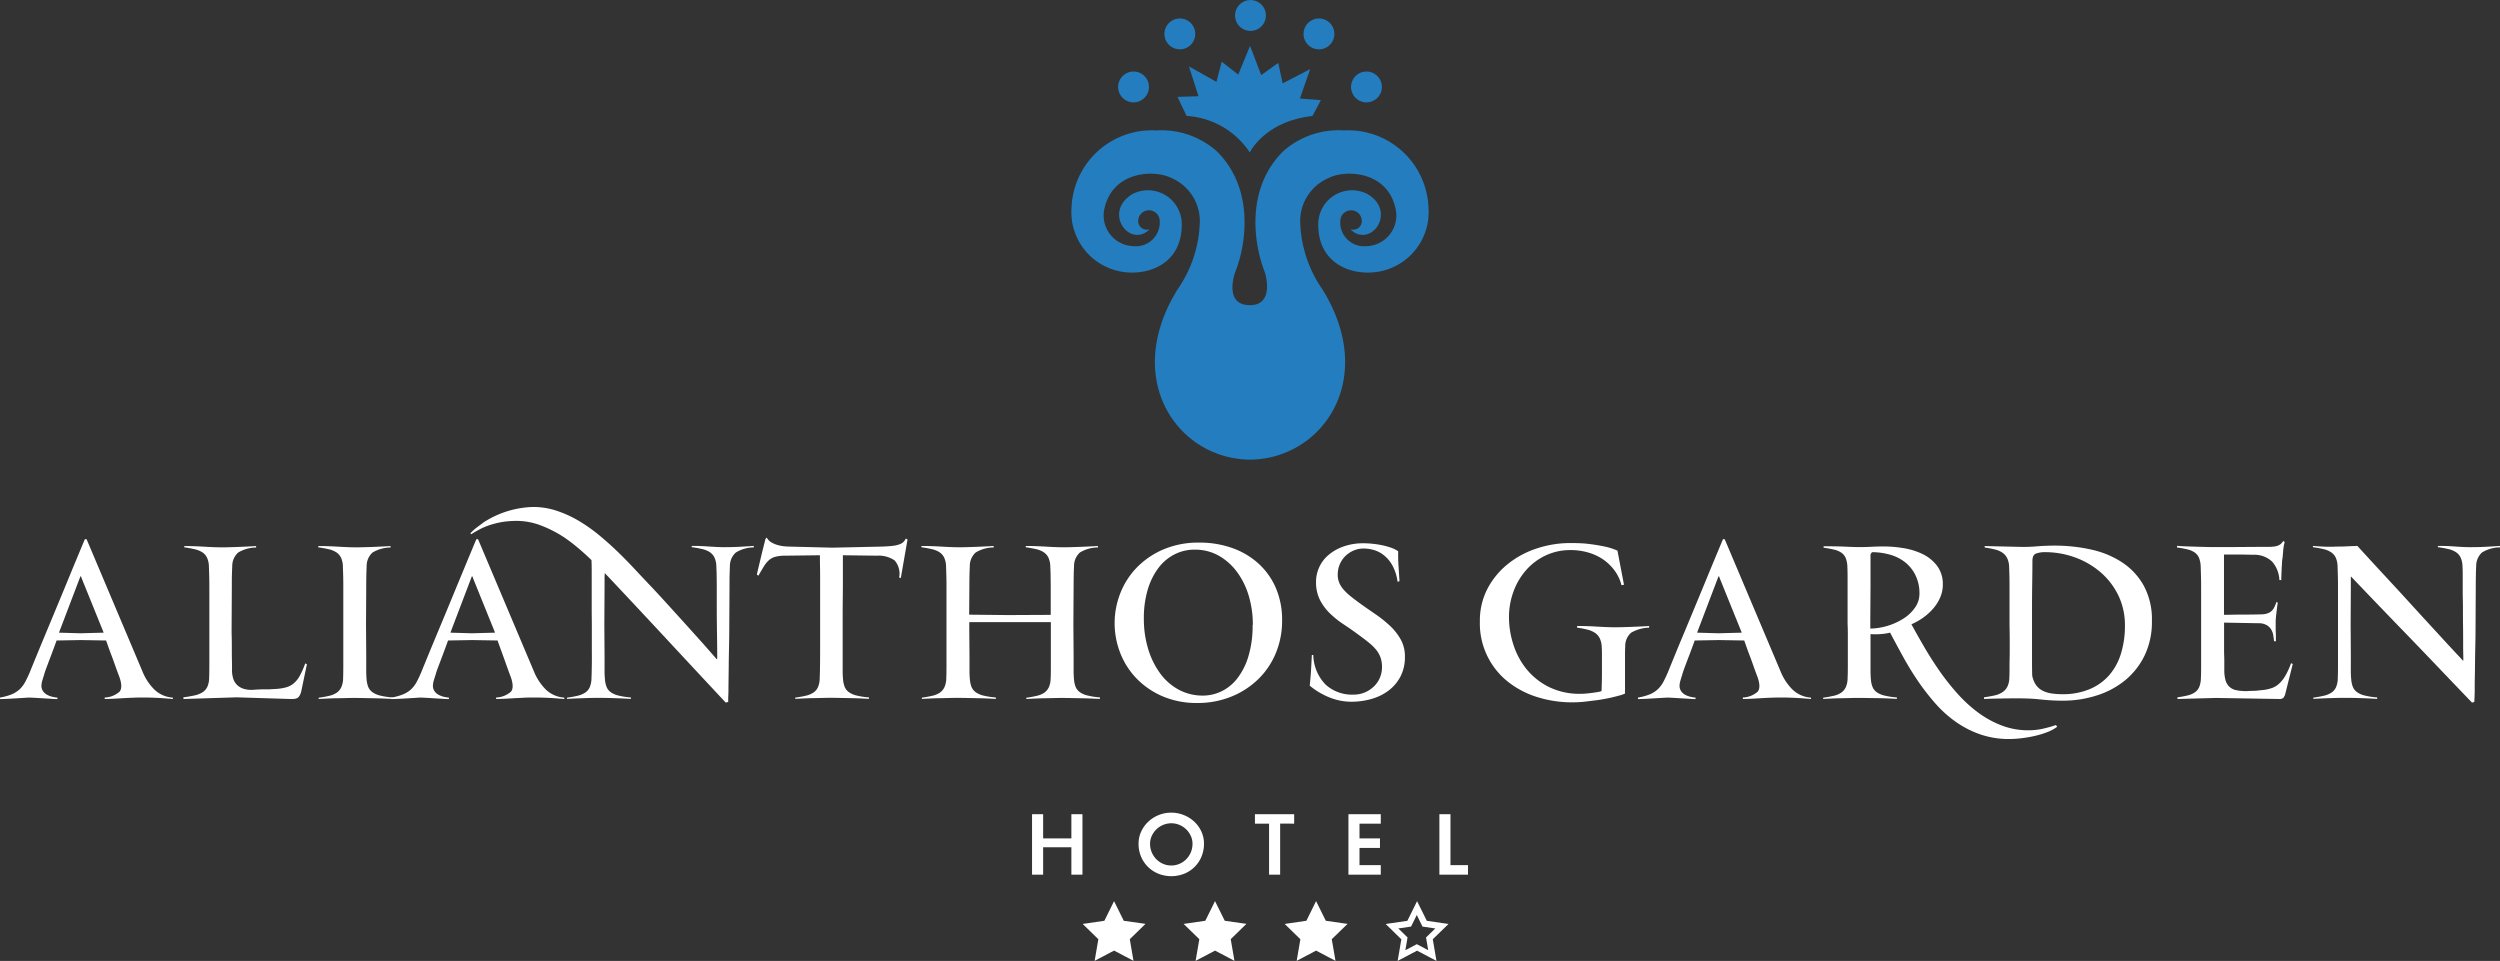 <svg xmlns="http://www.w3.org/2000/svg" width="171.014" height="65.731" viewBox="0 0 171.014 65.731">
  <rect x="0" y="0" width="171.014" height="65.731" fill="#333333" stroke="none"/>
  <g id="Group_546" data-name="Group 546" transform="translate(1500.014 155)">
    <g id="Group_16" data-name="Group 16" transform="translate(-1426.718 -155)">
      <path id="Path_31" data-name="Path 31" d="M464.938,350.97a5.709,5.709,0,0,0-4.172,1.45c-2.759,2.775-1.8,6.809-1.274,8.128.164.41.646,2.375-.971,2.375-1.723,0-1.133-1.964-.969-2.375.529-1.318,1.484-5.353-1.274-8.128a5.711,5.711,0,0,0-4.173-1.45,5.5,5.5,0,0,0-5.793,5.309,4.132,4.132,0,0,0,3.776,4.4c1.844.156,3.784-.822,3.765-3.272a2.313,2.313,0,0,0-3.367-2.087c-2.06,1.239-.2,3.745,1.159,2.424a.7.7,0,0,1-.117.012.585.585,0,0,1-.653-.613.736.736,0,0,1,1.471,0,1.633,1.633,0,0,1-1.787,1.745,2.1,2.1,0,0,1-1.985-2.61c.588-2.546,3.436-2.635,4.573-2.05a3.2,3.2,0,0,1,1.942,3,8.489,8.489,0,0,1-1.534,4.636c-3.8,6.16.044,11.566,4.927,11.627v0l.04,0,.041,0v0c4.881-.061,8.727-5.467,4.926-11.627a8.5,8.5,0,0,1-1.533-4.636,3.2,3.2,0,0,1,1.94-3c1.138-.585,3.988-.5,4.574,2.05a2.1,2.1,0,0,1-1.985,2.61,1.63,1.63,0,0,1-1.785-1.745.735.735,0,0,1,1.469,0,.586.586,0,0,1-.653.613.677.677,0,0,1-.116-.012c1.357,1.321,3.22-1.185,1.159-2.424a2.313,2.313,0,0,0-3.367,2.087c-.019,2.45,1.921,3.428,3.766,3.272a4.132,4.132,0,0,0,3.775-4.4A5.5,5.5,0,0,0,464.938,350.97Z" transform="translate(-446.311 -342.049)" fill="#237dbe"/>
      <g id="Group_15" data-name="Group 15" transform="translate(3.189)">
        <g id="Group_13" data-name="Group 13" transform="translate(4.067 3.125)">
          <path id="Path_32" data-name="Path 32" d="M490.284,327.118s.992-2.126,4.285-2.5l.577-1.081-1.433-.113.7-2.011-1.882.973-.3-1.4-1.167.834-.763-2-.808,1.968-1.131-.884L488,322.282l-1.881-1.058.654,2.041-1.435.048.618,1.3-.016,0A5.582,5.582,0,0,1,490.284,327.118Z" transform="translate(-485.342 -319.809)" fill="#237dbe"/>
        </g>
        <g id="Group_14" data-name="Group 14">
          <path id="Path_33" data-name="Path 33" d="M465.576,330.373a1.055,1.055,0,1,1-1.055-1.056A1.055,1.055,0,0,1,465.576,330.373Z" transform="translate(-463.465 -324.424)" fill="#237dbe"/>
          <path id="Path_34" data-name="Path 34" d="M482.624,310.854a1.055,1.055,0,1,1-1.054-1.055A1.055,1.055,0,0,1,482.624,310.854Z" transform="translate(-477.346 -308.534)" fill="#237dbe"/>
          <path id="Path_35" data-name="Path 35" d="M533.817,310.854a1.055,1.055,0,1,1-1.054-1.055A1.055,1.055,0,0,1,533.817,310.854Z" transform="translate(-519.023 -308.534)" fill="#237dbe"/>
          <path id="Path_36" data-name="Path 36" d="M551.292,330.373a1.055,1.055,0,1,1-1.055-1.056A1.056,1.056,0,0,1,551.292,330.373Z" transform="translate(-533.248 -324.424)" fill="#237dbe"/>
          <path id="Path_37" data-name="Path 37" d="M508.61,304.051A1.055,1.055,0,1,1,507.554,303,1.054,1.054,0,0,1,508.61,304.051Z" transform="translate(-498.5 -302.996)" fill="#237dbe"/>
        </g>
      </g>
    </g>
    <g id="Group_17" data-name="Group 17" transform="translate(-1500.014 -120.314)">
      <path id="Path_38" data-name="Path 38" d="M63.833,512.317l-.635-.05c-.192-.014-.412-.026-.663-.036s-.514-.015-.792-.015q-.333,0-.7.015t-.714.036c-.23.014-.447.027-.648.036s-.374.014-.519.014v-.1a1.635,1.635,0,0,0,1.016-.4q.239-.288-.007-.995-.129-.331-.281-.763c-.1-.289-.2-.562-.3-.821s-.206-.567-.332-.923l-1.729-.029-1.657.029q-.23.635-.381,1.031t-.288.764c-.093.245-.147.405-.167.483-.048.154-.093.3-.136.447a1.313,1.313,0,0,0-.066.36.651.651,0,0,0,.1.368.793.793,0,0,0,.26.245,1.357,1.357,0,0,0,.353.144,2.139,2.139,0,0,0,.382.065v.1c-.058,0-.181,0-.368-.014s-.386-.022-.6-.036-.411-.026-.6-.036-.31-.015-.367-.015c-.021,0-.115,0-.289.015l-.6.036q-.34.021-.656.036t-.461.014v-.1a4.039,4.039,0,0,0,.793-.216,1.877,1.877,0,0,0,.546-.338,1.955,1.955,0,0,0,.4-.526,7.35,7.35,0,0,0,.361-.778q.115-.288.433-1.06t.734-1.773q.417-1,.866-2.082t.82-1.989q.376-.908.864-2.075h.117l3.819,9.036a3.7,3.7,0,0,0,.8,1.232,2,2,0,0,0,1.275.569Zm-6.241-8.243a.425.425,0,0,1-.029-.086c-.01-.038-.024-.057-.043-.057s-.043.019-.043.057l-1.442,3.791,1.457.043,1.6-.043Z" transform="translate(-52 -499.188)" fill="#fff"/>
      <path id="Path_39" data-name="Path 39" d="M122.845,512.413a2.034,2.034,0,0,0,.072.547,1.07,1.07,0,0,0,.244.448,1.125,1.125,0,0,0,.461.288,1.828,1.828,0,0,0,.722.073q.445-.029.647-.029h.3c.077,0,.152,0,.224-.007s.2-.012.383-.022a3.34,3.34,0,0,0,.654-.108,1.394,1.394,0,0,0,.511-.266,1.777,1.777,0,0,0,.418-.519,5.68,5.68,0,0,0,.375-.851l.115.058-.388,1.858a.933.933,0,0,1-.168.368c-.08.11-.26.161-.54.151l-3.719-.115-3.631.115v-.115c.288-.038.54-.081.757-.13a1.707,1.707,0,0,0,.54-.209.913.913,0,0,0,.332-.367,1.527,1.527,0,0,0,.129-.62q.015-.3.014-.922v-5.217c0-.278,0-.543-.008-.792s-.012-.476-.021-.678a1.531,1.531,0,0,0-.13-.619.936.936,0,0,0-.324-.368,1.633,1.633,0,0,0-.52-.209c-.206-.048-.444-.091-.712-.129v-.087c.153,0,.341,0,.562.007s.448.015.683.029.463.027.682.036.41.015.573.015c.19,0,.4,0,.615-.008s.44-.012.661-.022.43-.019.626-.029.369-.019.512-.028v.1a2.41,2.41,0,0,0-1.232.346,1.243,1.243,0,0,0-.4.951c-.01.163-.016.36-.023.59s-.006.5-.006.807l-.015,2.911c0,.115,0,.283.007.5s.008.466.008.735,0,.524.006.793.008.514.008.735Z" transform="translate(-106.977 -501.272)" fill="#fff"/>
      <path id="Path_40" data-name="Path 40" d="M173.676,514.373q-.324-.015-.685-.021l-.709-.014c-.232-.005-.439-.008-.624-.008s-.372,0-.6.008l-.672.014c-.225,0-.447.011-.663.021s-.4.02-.554.029v-.086q.4-.057.712-.13a1.538,1.538,0,0,0,.512-.209.951.951,0,0,0,.316-.368,1.551,1.551,0,0,0,.131-.619c.008-.2.013-.509.013-.923v-5.246c0-.278,0-.543-.007-.792s-.013-.476-.021-.678a1.525,1.525,0,0,0-.129-.619.94.94,0,0,0-.326-.368,1.621,1.621,0,0,0-.519-.209c-.206-.048-.446-.091-.712-.129v-.087c.152,0,.34,0,.562.007s.449.015.684.029.463.027.688.036.415.015.58.015c.195,0,.4,0,.626-.008s.444-.012.664-.022.431-.019.628-.029.367-.019.512-.028v.1a2.4,2.4,0,0,0-1.233.346,1.24,1.24,0,0,0-.4.951c-.008.163-.016.36-.021.59s-.008.5-.008.807l-.014,2.58.014,2.119v.937a6.715,6.715,0,0,0,.028.721,1.82,1.82,0,0,0,.115.5.864.864,0,0,0,.283.346,1.526,1.526,0,0,0,.525.23,5.054,5.054,0,0,0,.851.13v.1C174.076,514.393,173.891,514.383,173.676,514.373Z" transform="translate(-147.369 -501.272)" fill="#fff"/>
      <path id="Path_41" data-name="Path 41" d="M207.87,512.317l-.634-.05c-.191-.014-.413-.026-.662-.036s-.514-.015-.794-.015c-.22,0-.454,0-.7.015s-.484.022-.713.036-.447.027-.65.036-.374.014-.517.014v-.1a1.639,1.639,0,0,0,1.015-.4q.237-.288-.008-.995c-.086-.221-.179-.475-.281-.763s-.2-.562-.294-.821-.209-.567-.333-.923l-1.729-.029-1.657.029q-.23.635-.38,1.031t-.289.764c-.093.245-.147.405-.166.483-.048.154-.094.3-.137.447a1.286,1.286,0,0,0-.064.36.638.638,0,0,0,.1.368.785.785,0,0,0,.259.245,1.367,1.367,0,0,0,.353.144,2.13,2.13,0,0,0,.383.065v.1c-.059,0-.18,0-.369-.014s-.386-.022-.6-.036-.412-.026-.6-.036-.311-.015-.367-.015c-.021,0-.117,0-.289.015l-.6.036c-.225.014-.444.027-.655.036s-.366.014-.463.014v-.1a3.957,3.957,0,0,0,.792-.216,1.874,1.874,0,0,0,.549-.338,2.024,2.024,0,0,0,.4-.526,7.765,7.765,0,0,0,.359-.778q.115-.288.433-1.06t.736-1.773q.417-1,.864-2.082t.823-1.989q.374-.908.864-2.075h.115l3.819,9.036a3.759,3.759,0,0,0,.8,1.232,2.005,2.005,0,0,0,1.276.569Zm-6.241-8.243a.6.6,0,0,1-.027-.086c-.01-.038-.026-.057-.043-.057s-.043.019-.043.057l-1.442,3.791,1.454.043,1.6-.043Z" transform="translate(-169.263 -499.188)" fill="#fff"/>
      <path id="Path_42" data-name="Path 42" d="M243.264,492.707a1.238,1.238,0,0,0-.4.951c-.009.163-.016.36-.022.59s-.006.5-.006.807l-.015,2.58q0,.678-.014,1.355t-.023,1.268c0,.394-.009.749-.012,1.067s-.008.572-.008.764c0,.1,0,.214-.008.353s-.008.252-.008.339v.144l-.171.043q-2.033-2.177-4.028-4.324t-4.03-4.309l-.107-.108a1.486,1.486,0,0,1-.107-.123c-.011.125-.016.25-.016.375v.577l-.015,2.58.015,2.119v.937a6.257,6.257,0,0,0,.03.72,1.667,1.667,0,0,0,.115.5.826.826,0,0,0,.279.346,1.532,1.532,0,0,0,.527.23,5.04,5.04,0,0,0,.849.13v.1q-.46-.029-1.044-.05t-1.131-.022q-.506,0-1.118.022c-.409.014-.765.031-1.074.05v-.086c.28-.038.521-.082.722-.13a1.6,1.6,0,0,0,.511-.209.894.894,0,0,0,.318-.368,1.634,1.634,0,0,0,.121-.619c.011-.2.017-.512.024-.93s0-.862,0-1.333,0-.937,0-1.369-.008-.764-.008-.995V494c0-.308-.005-.567-.016-.779q-.46-.446-.915-.828a11.388,11.388,0,0,0-.915-.7,8.089,8.089,0,0,0-1.563-.815,4.657,4.657,0,0,0-1.723-.338,6.734,6.734,0,0,0-.763.043,5.329,5.329,0,0,0-.794.159,4.753,4.753,0,0,0-.785.281,6.774,6.774,0,0,0-.757.425l-.07-.057a2.464,2.464,0,0,1,.251-.246c.1-.086.207-.17.318-.252l.3-.224a1.549,1.549,0,0,1,.223-.144,6.522,6.522,0,0,1,3.214-.937,5.065,5.065,0,0,1,1.578.252,7.87,7.87,0,0,1,1.5.677,11.139,11.139,0,0,1,1.4.98q.675.555,1.3,1.16t1.2,1.225c.383.414.751.8,1.1,1.167q.462.49,1.038,1.124t1.19,1.311q.611.678,1.2,1.333c.388.438.733.829,1.029,1.174h.015c.021,0,.03-.009.03-.028v-.39q0-.346-.008-.843c0-.331-.011-.682-.014-1.052s-.008-.709-.008-1.017v-1.542q0-.4-.007-.778c0-.25-.013-.476-.022-.678a1.535,1.535,0,0,0-.129-.619.929.929,0,0,0-.324-.368,1.611,1.611,0,0,0-.513-.209c-.2-.048-.44-.091-.72-.129v-.087c.153,0,.327,0,.519.007s.386.015.584.029.391.027.583.036.37.015.533.015q.591,0,1.1-.029t.929-.057v.1A2.4,2.4,0,0,0,243.264,492.707Z" transform="translate(-192.934 -489.594)" fill="#fff"/>
      <path id="Path_43" data-name="Path 43" d="M340.393,503.6l-.115-.029a1.371,1.371,0,0,0-.31-1.174,1.9,1.9,0,0,0-1.19-.324l-2.348-.029v1.484c0,.423,0,.889-.007,1.4s-.008.994-.008,1.455v3.459a6.707,6.707,0,0,0,.029.72,1.719,1.719,0,0,0,.115.5.848.848,0,0,0,.281.346,1.536,1.536,0,0,0,.527.23,5.062,5.062,0,0,0,.849.13v.1c-.153-.009-.338-.019-.554-.029s-.446-.017-.685-.021l-.707-.014q-.345-.008-.618-.008c-.174,0-.37,0-.592.008l-.669.014c-.225,0-.447.012-.664.021s-.4.02-.554.029v-.086c.278-.038.519-.082.72-.13a1.569,1.569,0,0,0,.511-.209.871.871,0,0,0,.318-.368,1.589,1.589,0,0,0,.123-.619c.009-.192.016-.492.022-.9s.006-.844.006-1.3v-4.568c0-.3,0-.57-.006-.815s-.008-.444-.008-.6v-.23l-2.335.029a2.752,2.752,0,0,0-.7.072,1.1,1.1,0,0,0-.454.238,1.849,1.849,0,0,0-.346.426q-.158.259-.375.634l-.1-.072c0-.029.032-.174.094-.433s.129-.537.2-.836.17-.691.294-1.181l.086-.087a.821.821,0,0,0,.318.331,1.9,1.9,0,0,0,.425.18,2.444,2.444,0,0,0,.461.087c.158.014.3.022.411.022l2.869.072,3.3-.072c.335-.009.605-.026.806-.05a2.04,2.04,0,0,0,.49-.108.743.743,0,0,0,.275-.166,1.071,1.071,0,0,0,.157-.224l.117.057Z" transform="translate(-278.772 -498.747)" fill="#fff"/>
      <path id="Path_44" data-name="Path 44" d="M402.774,514.373c-.217-.01-.444-.017-.687-.021l-.705-.014c-.23-.005-.437-.008-.621-.008s-.371,0-.591.008l-.672.014c-.227,0-.447.011-.663.021s-.4.02-.557.029v-.086q.4-.057.711-.13a1.533,1.533,0,0,0,.509-.209.961.961,0,0,0,.315-.368,1.528,1.528,0,0,0,.129-.619q.014-.216.014-.663v-3.185h-5.579v.663l.014,1.628v.937a6.246,6.246,0,0,0,.03.721,1.72,1.72,0,0,0,.115.5.85.85,0,0,0,.281.346,1.542,1.542,0,0,0,.525.23,5.1,5.1,0,0,0,.851.13v.1c-.155-.009-.339-.019-.554-.029s-.445-.017-.685-.021l-.709-.014c-.231-.005-.441-.008-.624-.008s-.373,0-.6.008l-.672.014c-.227,0-.447.011-.664.021s-.4.02-.554.029v-.086q.4-.057.714-.13a1.51,1.51,0,0,0,.511-.209.95.95,0,0,0,.316-.368,1.525,1.525,0,0,0,.131-.619c.01-.2.014-.509.014-.923v-5.246c0-.278,0-.543-.008-.792s-.011-.476-.021-.678a1.531,1.531,0,0,0-.13-.619.931.931,0,0,0-.325-.368,1.607,1.607,0,0,0-.519-.209c-.206-.048-.444-.091-.712-.129v-.087c.153,0,.34,0,.562.007s.449.015.685.029.463.027.686.036.417.015.581.015c.193,0,.4,0,.624-.008s.444-.012.666-.022.43-.019.626-.029.369-.019.513-.028v.1a2.4,2.4,0,0,0-1.233.347,1.249,1.249,0,0,0-.4.954c-.009.164-.017.362-.022.593s-.008.5-.008.809l-.014,1.895,2.66.028,2.919-.014v-1.778q0-.419-.008-.817c0-.265-.011-.5-.021-.7a1.535,1.535,0,0,0-.129-.621.933.933,0,0,0-.322-.368,1.6,1.6,0,0,0-.516-.21c-.206-.048-.442-.091-.711-.13v-.087c.155,0,.342,0,.564.007s.45.015.685.029.465.027.686.036.414.015.576.015c.193,0,.4,0,.621-.008s.442-.012.664-.022.429-.019.628-.029.366-.019.511-.028v.1a2.4,2.4,0,0,0-1.233.346,1.243,1.243,0,0,0-.4.951c-.01.163-.018.36-.021.59s-.008.5-.008.807l-.016,2.58.016,2.119v.937a6.689,6.689,0,0,0,.029.721,1.657,1.657,0,0,0,.115.5.846.846,0,0,0,.281.346,1.511,1.511,0,0,0,.525.23,5.1,5.1,0,0,0,.851.13v.1C403.174,514.393,402.989,514.383,402.774,514.373Z" transform="translate(-328.072 -501.272)" fill="#fff"/>
      <path id="Path_45" data-name="Path 45" d="M473.211,510.256a5.341,5.341,0,0,1-1.21,1.787,5.681,5.681,0,0,1-1.846,1.189,6.128,6.128,0,0,1-2.32.432,5.917,5.917,0,0,1-2.342-.447,5.485,5.485,0,0,1-1.779-1.2,5.245,5.245,0,0,1-1.132-1.744,5.6,5.6,0,0,1-.014-4.1,5.285,5.285,0,0,1,1.118-1.758,5.578,5.578,0,0,1,1.815-1.247,6.1,6.1,0,0,1,2.478-.476,6.634,6.634,0,0,1,2.264.375,5.276,5.276,0,0,1,1.793,1.067,4.847,4.847,0,0,1,1.183,1.672,5.507,5.507,0,0,1,.423,2.206A5.754,5.754,0,0,1,473.211,510.256Zm-1.571-1.932a6.868,6.868,0,0,0-.288-2.02,5.239,5.239,0,0,0-.814-1.63,4,4,0,0,0-1.253-1.1,3.293,3.293,0,0,0-1.622-.4,2.984,2.984,0,0,0-1.383.325,3.182,3.182,0,0,0-1.1.931,4.659,4.659,0,0,0-.73,1.48,6.814,6.814,0,0,0-.265,1.984,7.033,7.033,0,0,0,.294,2.071,5.559,5.559,0,0,0,.822,1.674,3.831,3.831,0,0,0,1.276,1.118,3.441,3.441,0,0,0,1.657.4,2.9,2.9,0,0,0,1.239-.281,3.048,3.048,0,0,0,1.081-.866,4.593,4.593,0,0,0,.771-1.5,7.187,7.187,0,0,0,.3-2.187Z" transform="translate(-385.939 -500.261)" fill="#fff"/>
      <path id="Path_46" data-name="Path 46" d="M540.182,512.047a2.888,2.888,0,0,1-.821.965,3.544,3.544,0,0,1-1.172.569,5,5,0,0,1-1.367.187,4,4,0,0,1-1.509-.3,4.966,4.966,0,0,1-1.338-.8c.039-.356.067-.687.086-.995s.038-.672.059-1.1h.1a2.994,2.994,0,0,0,.85,2.032,2.694,2.694,0,0,0,1.9.677,1.939,1.939,0,0,0,.794-.159,2.011,2.011,0,0,0,.62-.418,1.776,1.776,0,0,0,.4-.6,1.908,1.908,0,0,0,.136-.707,1.98,1.98,0,0,0-.087-.613,1.827,1.827,0,0,0-.273-.519,3.093,3.093,0,0,0-.492-.5c-.2-.167-.441-.353-.72-.554-.337-.25-.679-.49-1.03-.721a6.471,6.471,0,0,1-.952-.757,3.539,3.539,0,0,1-.691-.929,2.656,2.656,0,0,1-.267-1.225,2.38,2.38,0,0,1,.232-1.045,2.41,2.41,0,0,1,.655-.835,3.282,3.282,0,0,1,1.023-.562,4.021,4.021,0,0,1,1.333-.209c.173,0,.365.009.576.029a6.263,6.263,0,0,1,.641.093,5.253,5.253,0,0,1,.627.166,2.09,2.09,0,0,1,.533.259q-.014.5.023,1.023c.024.346.044.687.064,1.023l-.13.043a3.154,3.154,0,0,0-.353-1.117,2.352,2.352,0,0,0-.584-.7,1.981,1.981,0,0,0-.691-.36,2.553,2.553,0,0,0-.692-.1,1.711,1.711,0,0,0-.7.144,1.836,1.836,0,0,0-.562.382,1.744,1.744,0,0,0-.375.562,1.78,1.78,0,0,0-.136.7,1.4,1.4,0,0,0,.1.547,1.711,1.711,0,0,0,.3.476,3.744,3.744,0,0,0,.489.461c.19.154.407.317.645.49.335.24.684.483,1.042.728a8.268,8.268,0,0,1,.992.792,3.9,3.9,0,0,1,.739.937,2.354,2.354,0,0,1,.288,1.174A2.871,2.871,0,0,1,540.182,512.047Z" transform="translate(-444.383 -500.452)" fill="#fff"/>
      <path id="Path_47" data-name="Path 47" d="M606.936,508.985a1.215,1.215,0,0,0-.4.944q-.014.2-.014.605v2.608a1.639,1.639,0,0,1-.332.123c-.153.043-.323.086-.5.129s-.366.082-.548.115-.337.06-.462.079c-.241.029-.509.063-.806.1a7.973,7.973,0,0,1-.995.058,7.893,7.893,0,0,1-2.292-.339,6.189,6.189,0,0,1-2.012-1.023,5.083,5.083,0,0,1-1.981-4.173,4.7,4.7,0,0,1,.533-2.262,5.351,5.351,0,0,1,1.407-1.687,6.247,6.247,0,0,1,1.981-1.052,7.234,7.234,0,0,1,2.248-.36c.125,0,.307,0,.548.007a7.659,7.659,0,0,1,.806.063c.3.037.612.088.946.154a4.524,4.524,0,0,1,.942.295l.447,2.335-.173.029a2.852,2.852,0,0,0-.439-.959,3.288,3.288,0,0,0-.758-.763,3.475,3.475,0,0,0-1.03-.5,4.25,4.25,0,0,0-1.26-.18,3.922,3.922,0,0,0-1.7.368,4.086,4.086,0,0,0-1.333,1,4.583,4.583,0,0,0-.865,1.465,5.083,5.083,0,0,0-.309,1.775,6.067,6.067,0,0,0,.3,1.854,5.1,5.1,0,0,0,.9,1.681,4.63,4.63,0,0,0,1.528,1.22,4.754,4.754,0,0,0,2.176.469c.125,0,.262-.007.411-.022s.294-.031.432-.05.262-.039.368-.058a.883.883,0,0,0,.215-.058c.021-.49.029-.879.029-1.167v-1.21c0-.25,0-.447-.013-.591a1.578,1.578,0,0,0-.131-.627.966.966,0,0,0-.324-.382,1.6,1.6,0,0,0-.517-.224,6.892,6.892,0,0,0-.716-.137v-.114c.155,0,.342,0,.562.007s.451.014.685.029.463.026.685.036.414.015.577.015c.192,0,.4,0,.619-.007s.443-.012.663-.022.431-.018.628-.028.367-.019.51-.028v.114A2.545,2.545,0,0,0,606.936,508.985Z" transform="translate(-495.362 -500.388)" fill="#fff"/>
      <path id="Path_48" data-name="Path 48" d="M666.657,512.317l-.636-.05c-.191-.014-.412-.026-.662-.036s-.515-.015-.792-.015q-.333,0-.7.015c-.244.01-.484.022-.713.036s-.447.027-.648.036-.375.014-.519.014v-.1a1.635,1.635,0,0,0,1.015-.4q.238-.288-.006-.995c-.086-.221-.181-.475-.281-.763s-.2-.562-.3-.821-.206-.567-.332-.923l-1.73-.029-1.657.029q-.23.635-.382,1.031t-.289.764c-.091.245-.147.405-.164.483-.05.154-.094.3-.137.447a1.315,1.315,0,0,0-.066.36.651.651,0,0,0,.1.368.776.776,0,0,0,.26.245,1.373,1.373,0,0,0,.353.144,2.138,2.138,0,0,0,.382.065v.1c-.058,0-.181,0-.367-.014s-.386-.022-.6-.036-.411-.026-.6-.036-.309-.015-.368-.015l-.288.015-.6.036q-.34.021-.656.036c-.213.01-.366.014-.461.014v-.1a4.077,4.077,0,0,0,.793-.216,1.858,1.858,0,0,0,.546-.338,1.957,1.957,0,0,0,.4-.526,7.833,7.833,0,0,0,.361-.778q.115-.288.431-1.06t.736-1.773q.417-1,.865-2.082t.821-1.989q.376-.908.864-2.075h.117l3.819,9.036a3.726,3.726,0,0,0,.8,1.232,2.006,2.006,0,0,0,1.278.569Zm-6.242-8.243a.489.489,0,0,1-.029-.086c-.009-.038-.024-.057-.043-.057s-.043.019-.043.057l-1.442,3.791,1.456.043,1.6-.043Z" transform="translate(-542.768 -499.188)" fill="#fff"/>
      <path id="Path_49" data-name="Path 49" d="M738.907,516.369a2.827,2.827,0,0,1-.707.375,6.244,6.244,0,0,1-.87.259,8.867,8.867,0,0,1-.9.151,7.265,7.265,0,0,1-.792.05,6.01,6.01,0,0,1-1.969-.31,6.7,6.7,0,0,1-1.663-.843,7.91,7.91,0,0,1-1.4-1.247,15.738,15.738,0,0,1-1.189-1.52c-.368-.538-.714-1.1-1.029-1.672s-.62-1.138-.909-1.686a3.413,3.413,0,0,1-.576.094,4.48,4.48,0,0,1-.763.007v2.407a6.725,6.725,0,0,0,.028.72,1.665,1.665,0,0,0,.116.5.834.834,0,0,0,.28.346,1.523,1.523,0,0,0,.527.23,5.038,5.038,0,0,0,.851.13v.1c-.155-.009-.338-.019-.557-.029s-.444-.017-.683-.021L726,514.4c-.232-.005-.438-.008-.622-.008s-.368,0-.59.008l-.669.014q-.338.007-.664.021c-.216.01-.4.02-.554.029v-.086q.4-.057.713-.13a1.51,1.51,0,0,0,.511-.209.939.939,0,0,0,.318-.368,1.525,1.525,0,0,0,.129-.619c.01-.192.016-.49.016-.894v-1.989c0-.24,0-.471-.01-.692s-.007-.423-.007-.605v-2.753q0-.375-.014-.677a1.733,1.733,0,0,0-.115-.619.834.834,0,0,0-.3-.367,1.523,1.523,0,0,0-.5-.209c-.2-.048-.434-.091-.713-.129v-.1c.614,0,1.117.009,1.505.028s.7.029.943.029q.42,0,.837-.022c.28-.015.558-.022.836-.022a8.38,8.38,0,0,1,1.341.115,4.762,4.762,0,0,1,1.3.4,2.751,2.751,0,0,1,.995.8,2.07,2.07,0,0,1,.4,1.3,2.168,2.168,0,0,1-.174.857,2.851,2.851,0,0,1-.468.757,3.9,3.9,0,0,1-.683.627,4.4,4.4,0,0,1-.823.468q.4.735.878,1.557t1.039,1.628a15.935,15.935,0,0,0,1.219,1.542,9.361,9.361,0,0,0,1.411,1.3,6.769,6.769,0,0,0,1.623.894,5.049,5.049,0,0,0,1.828.331,4.535,4.535,0,0,0,.96-.1,8.269,8.269,0,0,0,.929-.259Zm-9.706-10.4a2.608,2.608,0,0,0-.734-.887,2.983,2.983,0,0,0-1.037-.5,4.513,4.513,0,0,0-1.19-.159l-.1.144v2.2l-.015,2.292v.591a4.383,4.383,0,0,0,1.218-.2,4.336,4.336,0,0,0,1.073-.5,2.7,2.7,0,0,0,.771-.742,1.629,1.629,0,0,0,.3-.937A2.777,2.777,0,0,0,729.2,505.971Z" transform="translate(-598.186 -501.337)" fill="#fff"/>
      <path id="Path_50" data-name="Path 50" d="M793.125,511.271a5.018,5.018,0,0,1-1.325,1.708,5.836,5.836,0,0,1-1.955,1.052,7.6,7.6,0,0,1-2.355.36,13.7,13.7,0,0,1-1.441-.079,13.768,13.768,0,0,0-1.442-.08h-.517c-.222,0-.452,0-.692.008l-.7.014c-.225.005-.417.013-.57.022v-.115c.268-.039.509-.081.722-.13a1.58,1.58,0,0,0,.531-.216,1,1,0,0,0,.339-.375,1.4,1.4,0,0,0,.138-.606c.008-.133.013-.316.013-.547s0-.5.008-.793.006-.591.006-.908,0-.636-.006-.929-.008-.565-.008-.814v-2.148c0-.278,0-.543-.006-.792s-.013-.476-.022-.678a1.409,1.409,0,0,0-.129-.576,1,1,0,0,0-.316-.375,1.535,1.535,0,0,0-.512-.224,6.6,6.6,0,0,0-.714-.137v-.1l2.449.057a9.858,9.858,0,0,0,1.1-.036q.613-.05,1.262-.05a11.3,11.3,0,0,1,2.463.267,6.3,6.3,0,0,1,2.119.872,4.574,4.574,0,0,1,1.485,1.593,4.838,4.838,0,0,1,.562,2.428A5.3,5.3,0,0,1,793.125,511.271Zm-1.808-4.078a4.911,4.911,0,0,0-1.215-1.585,5.608,5.608,0,0,0-1.747-1.017,5.969,5.969,0,0,0-2.064-.36,1.7,1.7,0,0,0-.6.094c-.168.062-.253.228-.253.5q0,.634-.014,1.506t-.014,1.852v3.372q0,.764.014,1.124a1.682,1.682,0,0,0,.267.649,1.236,1.236,0,0,0,.453.382,1.982,1.982,0,0,0,.61.187,4.9,4.9,0,0,0,.726.05,4.729,4.729,0,0,0,1.854-.338,3.631,3.631,0,0,0,1.346-.951,4.071,4.071,0,0,0,.811-1.477,6.349,6.349,0,0,0,.275-1.917A4.656,4.656,0,0,0,791.318,507.193Z" transform="translate(-646.409 -501.146)" fill="#fff"/>
      <path id="Path_51" data-name="Path 51" d="M860.554,512.527a.656.656,0,0,1-.136.281.393.393,0,0,1-.281.079l-4.323-.072-2.638.072v-.115a6.808,6.808,0,0,0,.706-.13,1.46,1.46,0,0,0,.484-.209.869.869,0,0,0,.3-.368,1.741,1.741,0,0,0,.115-.621q.015-.3.014-.924v-5.21c0-.269,0-.529-.008-.779s-.011-.477-.021-.679a1.738,1.738,0,0,0-.115-.621.863.863,0,0,0-.3-.368,1.436,1.436,0,0,0-.49-.209,7.121,7.121,0,0,0-.714-.13v-.115c.21.019.471.034.779.043l.95.029c.327.01.645.015.95.015h.793l2.148-.015h.635a2.6,2.6,0,0,0,.453-.034.889.889,0,0,0,.325-.118.759.759,0,0,0,.23-.251l.1.071a3.424,3.424,0,0,0-.108.678c-.017.231-.032.4-.052.5s-.019.212-.028.346-.016.269-.021.4-.011.262-.015.382-.008.219-.008.295h-.129a2.048,2.048,0,0,0-.49-1.253,1.763,1.763,0,0,0-1.282-.476l-.75-.015h-1.268v4.122c.105,0,.3,0,.57-.007s.549-.007.827-.007.654-.005,1.1-.015a1.4,1.4,0,0,0,.469-.065.78.78,0,0,0,.483-.44c.048-.1.1-.22.144-.345.019,0,.047.019.086.057-.017.1-.035.2-.049.324s-.028.241-.043.361-.027.235-.037.345-.014.2-.014.281v.36c0,.125,0,.25.008.375s.006.24.006.346v.245l-.129-.015c-.01-.124-.027-.259-.05-.4a1.118,1.118,0,0,0-.145-.4.864.864,0,0,0-.318-.3,1.078,1.078,0,0,0-.554-.123l-2.348-.043v1.714c0,.183,0,.368.008.555s.007.368.007.541v.417a2.665,2.665,0,0,0,.072.67,1.031,1.031,0,0,0,.252.468.97.97,0,0,0,.5.259,3.366,3.366,0,0,0,.814.058c.134-.009.24-.015.316-.015s.15,0,.217-.007.135-.013.209-.022.171-.02.3-.029a2.941,2.941,0,0,0,.584-.136,1.435,1.435,0,0,0,.489-.3,2.242,2.242,0,0,0,.424-.54,5.09,5.09,0,0,0,.391-.858l.115.058Z" transform="translate(-704.226 -499.758)" fill="#fff"/>
      <path id="Path_52" data-name="Path 52" d="M914.215,514.121c0,.139-.008.252-.014.339s-.006.134-.006.144l-.158.043-.383-.4q-.366-.381-1.009-1.052l-1.412-1.478q-.77-.806-1.614-1.678t-1.6-1.658q-.757-.785-1.361-1.419l-.91-.951v.72l-.013,2.58.013,2.119v.937a6.283,6.283,0,0,0,.03.721,1.71,1.71,0,0,0,.115.5.844.844,0,0,0,.281.346,1.519,1.519,0,0,0,.527.23,5.038,5.038,0,0,0,.85.13v.1c-.308-.019-.656-.036-1.046-.05s-.767-.022-1.13-.022q-.5,0-1.118.022c-.407.014-.767.031-1.073.05v-.086c.278-.038.519-.082.72-.13a1.628,1.628,0,0,0,.513-.209.876.876,0,0,0,.316-.368,1.59,1.59,0,0,0,.122-.619c.01-.2.015-.509.015-.923v-5.246c0-.278,0-.543-.008-.792s-.011-.476-.021-.678a1.528,1.528,0,0,0-.129-.619.914.914,0,0,0-.326-.368,1.609,1.609,0,0,0-.511-.209c-.2-.048-.44-.091-.72-.129v-.087c.259.019.473.034.642.043s.319.014.454.014.261,0,.381-.007.262-.007.425-.007c.059,0,.139,0,.246-.008l.33-.014.324-.015c.1,0,.181-.007.238-.007q.606.663,1.11,1.211t1.146,1.24q.642.691,1.311,1.426t1.313,1.434l1.152,1.254q.51.555.837.9t.337.375h.016c.019,0,.027-.009.027-.029s0-.163-.006-.4-.008-.528-.008-.864,0-.712-.007-1.1-.006-.73-.006-1.038c0-.231,0-.477-.008-.742s-.008-.53-.008-.8v-.778c0-.25,0-.476-.014-.678a1.536,1.536,0,0,0-.13-.619.911.911,0,0,0-.324-.368,1.609,1.609,0,0,0-.513-.209q-.3-.072-.718-.129v-.087q.23,0,.517.007c.192.005.388.015.584.029s.392.027.583.036.37.015.535.015q.575,0,1.1-.029c.345-.019.658-.038.935-.057v.1a2.412,2.412,0,0,0-1.233.346,1.25,1.25,0,0,0-.4.951c-.01.163-.017.36-.021.59s-.008.5-.008.807l-.014,2.58q0,.677-.015,1.355c-.01.452-.018.874-.021,1.268s-.009.749-.016,1.067-.006.572-.006.764C914.223,513.864,914.221,513.982,914.215,514.121Z" transform="translate(-744.938 -501.272)" fill="#fff"/>
    </g>
    <g id="Group_18" data-name="Group 18" transform="translate(-1429.416 -99.413)">
      <path id="Path_53" data-name="Path 53" d="M434.484,606.737v-1.872h-1.932v1.872h-.758V602.6h.758v1.658h1.932V602.6h.758v4.14Z" transform="translate(-431.794 -602.493)" fill="#fff"/>
      <path id="Path_54" data-name="Path 54" d="M475.464,604.161a2.263,2.263,0,0,1-.17.884,2.136,2.136,0,0,1-1.183,1.172,2.406,2.406,0,0,1-1.763,0,2.187,2.187,0,0,1-.711-.464,2.157,2.157,0,0,1-.475-.7,2.235,2.235,0,0,1-.173-.884,1.954,1.954,0,0,1,.184-.846,2.178,2.178,0,0,1,.491-.675,2.281,2.281,0,0,1,.711-.448,2.309,2.309,0,0,1,1.7,0,2.311,2.311,0,0,1,.714.445,2.143,2.143,0,0,1,.491.672A1.961,1.961,0,0,1,475.464,604.161Zm-.785.006a1.257,1.257,0,0,0-.115-.533,1.5,1.5,0,0,0-.312-.448,1.479,1.479,0,0,0-.462-.307,1.4,1.4,0,0,0-.56-.113,1.425,1.425,0,0,0-.562.113,1.467,1.467,0,0,0-.464.307,1.5,1.5,0,0,0-.313.448,1.267,1.267,0,0,0-.115.533,1.482,1.482,0,0,0,.115.584,1.5,1.5,0,0,0,.313.472,1.464,1.464,0,0,0,.461.316,1.378,1.378,0,0,0,.56.115,1.4,1.4,0,0,0,.563-.115,1.462,1.462,0,0,0,.464-.316,1.5,1.5,0,0,0,.313-.472A1.47,1.47,0,0,0,474.678,604.166Z" transform="translate(-463.703 -602.036)" fill="#fff"/>
      <path id="Path_55" data-name="Path 55" d="M515.541,603.245v3.491h-.758V603.25h-.966V602.6H516.5v.648Z" transform="translate(-498.57 -602.493)" fill="#fff"/>
      <path id="Path_56" data-name="Path 56" d="M548.226,606.737V602.6h2.212v.648h-1.455v1.01h1.4v.653h-1.4v1.175h1.455v.653Z" transform="translate(-526.583 -602.493)" fill="#fff"/>
      <path id="Path_57" data-name="Path 57" d="M581.692,606.737V602.6h.758v3.486h1.2v.653Z" transform="translate(-553.828 -602.493)" fill="#fff"/>
    </g>
    <g id="Group_19" data-name="Group 19" transform="translate(-1425.953 -93.362)">
      <path id="Path_58" data-name="Path 58" d="M566.239,636.171l-1.485-.215-.667-1.346h0l-.063.13-.089.183-.4.808-.112.225-1.154.168-.328.049,1.071,1.047-.253,1.477,1.328-.7,1.328.7-.253-1.481Zm-2.169,1.383-.784.412.15-.872-.633-.617.194-.027.679-.1.067-.133.234-.477.053-.105.038-.078h0l.39.794.876.127-.634.617.15.872Z" transform="translate(-541.213 -634.605)" fill="#fff"/>
      <path id="Path_59" data-name="Path 59" d="M453.237,635.954l-.665-1.345-.151.311-.512,1.034-1.483.215,1.072,1.047-.253,1.476,1.328-.7,1.329.7-.253-1.479,1.075-1.049Z" transform="translate(-450.426 -634.605)" fill="#fff"/>
      <path id="Path_60" data-name="Path 60" d="M490.4,635.938l-.667-1.348-.152.314-.512,1.034-1.483.215,1.075,1.045-.255,1.48,1.33-.7,1.327.7-.254-1.483,1.074-1.046Z" transform="translate(-480.681 -634.59)" fill="#fff"/>
      <path id="Path_61" data-name="Path 61" d="M527.578,635.937l-.666-1.347-.152.314-.51,1.033-1.485.218,1.074,1.046-.253,1.478,1.327-.7,1.329.7-.256-1.481,1.079-1.047Z" transform="translate(-510.947 -634.59)" fill="#fff"/>
    </g>
  </g>
</svg>

